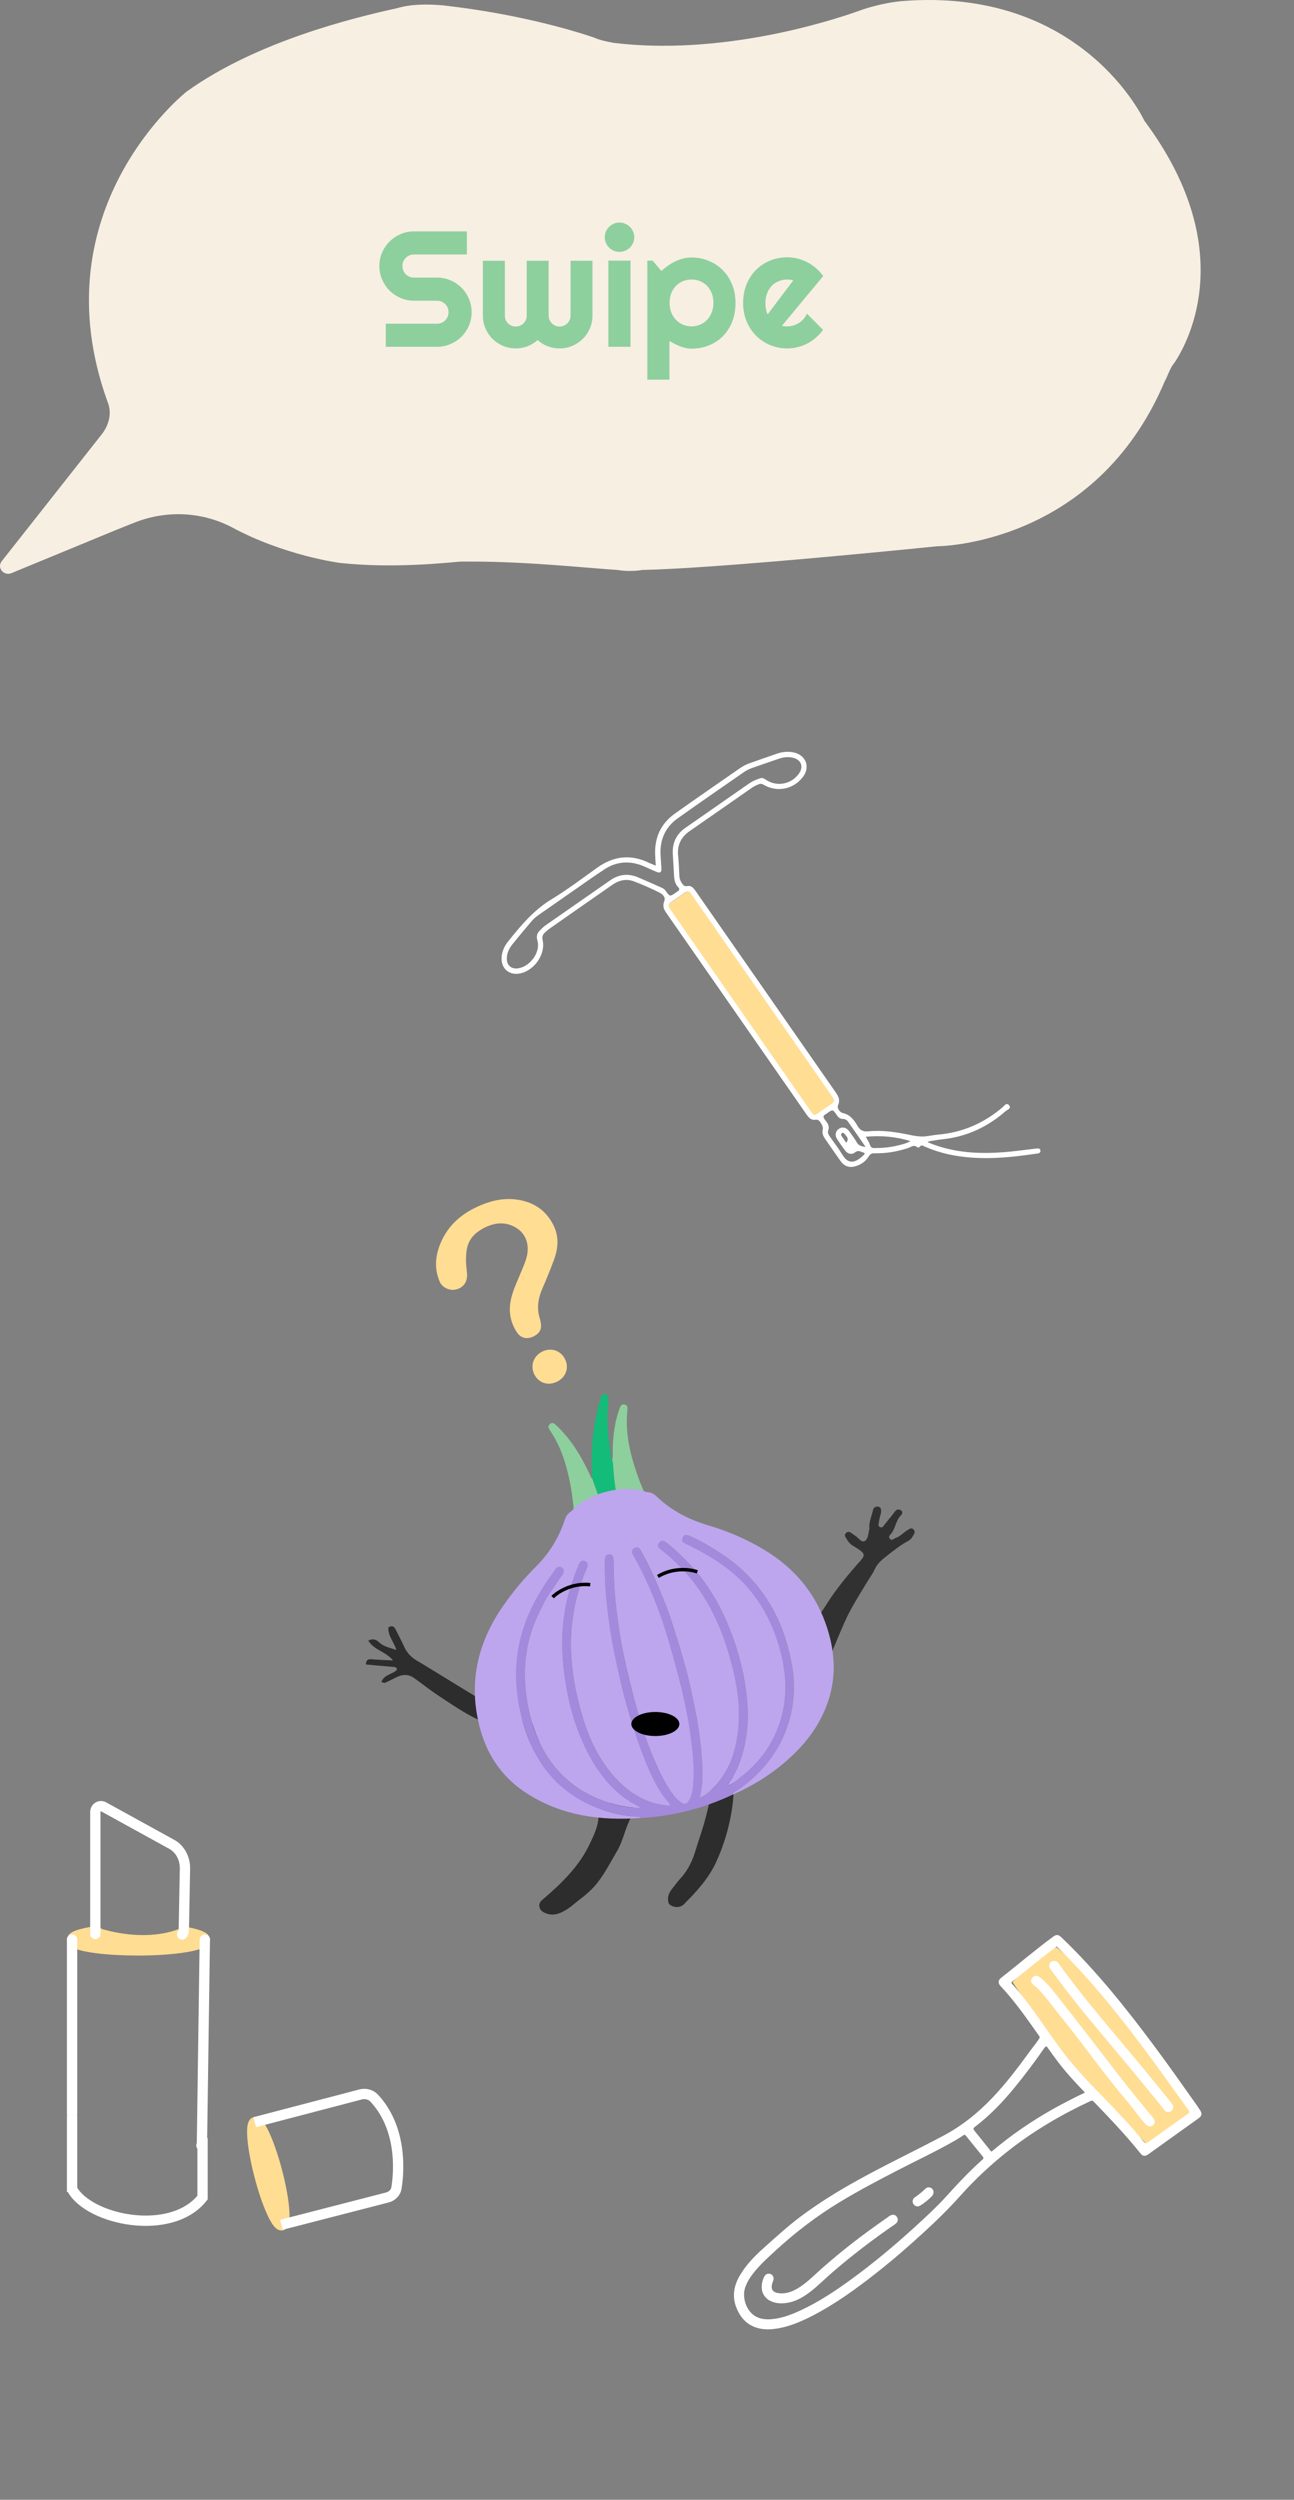 <svg width="377" height="728" viewBox="0 0 377 728" fill="none" xmlns="http://www.w3.org/2000/svg">
<rect x="0" y="0" width="377" height="728" fill="#808080" stroke="none"/>
<path d="M272.991 159.09C272.991 159.09 319.111 159.09 339.404 110.902C340.327 109.282 340.788 107.257 342.171 105.637C346.784 98.753 360.62 71.622 333.409 35.177C333.409 35.177 315.421 -4.102 262.383 0.352C258.693 0.757 255.003 1.567 251.314 2.782C240.245 6.831 209.344 16.145 178.904 12.5C176.598 12.095 174.754 11.691 172.909 10.881C166.913 8.856 150.771 3.997 129.094 1.567C124.482 1.162 119.87 1.162 115.719 2.377C102.805 5.211 74.672 12.095 54.379 26.673C54.379 26.673 11.025 60.689 31.319 116.976C32.702 120.215 31.78 123.86 29.474 126.694L0.418 163.544C-0.966 165.569 1.34 167.998 3.646 166.784L34.086 154.23L39.159 152.206C48.383 148.561 58.53 148.966 67.293 153.421C82.974 161.924 99.116 163.949 99.116 163.949C114.336 165.569 129.555 163.949 134.167 163.544C135.09 163.544 136.474 163.544 137.396 163.544C154.461 163.544 172.448 165.569 179.827 165.974C182.133 166.379 184.9 166.379 187.206 165.974C209.805 165.569 272.991 159.09 272.991 159.09Z" fill="#F7EFE2"/>
<path d="M110.523 77.469C110.523 76.078 110.789 74.773 111.32 73.555C111.852 72.336 112.57 71.273 113.477 70.367C114.398 69.445 115.469 68.719 116.688 68.188C117.906 67.656 119.211 67.391 120.602 67.391H136.023V74.117H120.602C120.133 74.117 119.695 74.203 119.289 74.375C118.883 74.547 118.523 74.789 118.211 75.102C117.914 75.398 117.68 75.75 117.508 76.156C117.336 76.562 117.25 77 117.25 77.469C117.25 77.938 117.336 78.383 117.508 78.805C117.68 79.211 117.914 79.57 118.211 79.883C118.523 80.18 118.883 80.414 119.289 80.586C119.695 80.758 120.133 80.844 120.602 80.844H127.328C128.719 80.844 130.023 81.109 131.242 81.641C132.477 82.156 133.547 82.875 134.453 83.797C135.375 84.703 136.094 85.773 136.609 87.008C137.141 88.227 137.406 89.531 137.406 90.922C137.406 92.312 137.141 93.617 136.609 94.836C136.094 96.055 135.375 97.125 134.453 98.047C133.547 98.953 132.477 99.672 131.242 100.203C130.023 100.734 128.719 101 127.328 101H112.398V94.273H127.328C127.797 94.273 128.234 94.188 128.641 94.016C129.047 93.844 129.398 93.609 129.695 93.312C130.008 93 130.25 92.641 130.422 92.234C130.594 91.828 130.68 91.391 130.68 90.922C130.68 90.453 130.594 90.016 130.422 89.609C130.25 89.203 130.008 88.852 129.695 88.555C129.398 88.242 129.047 88 128.641 87.828C128.234 87.656 127.797 87.57 127.328 87.57H120.602C119.211 87.57 117.906 87.305 116.688 86.773C115.469 86.242 114.398 85.523 113.477 84.617C112.57 83.695 111.852 82.625 111.32 81.406C110.789 80.172 110.523 78.859 110.523 77.469ZM172.609 91.93C172.609 93.242 172.359 94.484 171.859 95.656C171.359 96.812 170.672 97.82 169.797 98.68C168.938 99.539 167.922 100.219 166.75 100.719C165.594 101.219 164.352 101.469 163.023 101.469C161.836 101.469 160.695 101.266 159.602 100.859C158.508 100.438 157.516 99.828 156.625 99.031C155.75 99.828 154.766 100.438 153.672 100.859C152.594 101.266 151.453 101.469 150.25 101.469C148.922 101.469 147.68 101.219 146.523 100.719C145.367 100.219 144.352 99.539 143.477 98.68C142.617 97.82 141.938 96.812 141.438 95.656C140.938 94.484 140.688 93.242 140.688 91.93V75.945H147.086V91.93C147.086 92.367 147.164 92.781 147.32 93.172C147.492 93.547 147.719 93.883 148 94.18C148.297 94.461 148.633 94.688 149.008 94.859C149.398 95.016 149.812 95.094 150.25 95.094C150.688 95.094 151.102 95.016 151.492 94.859C151.883 94.688 152.227 94.461 152.523 94.18C152.82 93.883 153.047 93.547 153.203 93.172C153.375 92.781 153.461 92.367 153.461 91.93V75.945H159.836V91.93C159.836 92.367 159.922 92.781 160.094 93.172C160.266 93.547 160.492 93.883 160.773 94.18C161.07 94.461 161.406 94.688 161.781 94.859C162.172 95.016 162.586 95.094 163.023 95.094C163.461 95.094 163.875 95.016 164.266 94.859C164.656 94.688 164.992 94.461 165.273 94.18C165.57 93.883 165.805 93.547 165.977 93.172C166.148 92.781 166.234 92.367 166.234 91.93V75.945H172.609V91.93ZM184.797 69.078C184.797 69.672 184.68 70.227 184.445 70.742C184.227 71.258 183.922 71.711 183.531 72.102C183.141 72.477 182.68 72.781 182.148 73.016C181.633 73.234 181.078 73.344 180.484 73.344C179.891 73.344 179.328 73.234 178.797 73.016C178.281 72.781 177.828 72.477 177.438 72.102C177.062 71.711 176.758 71.258 176.523 70.742C176.305 70.227 176.195 69.672 176.195 69.078C176.195 68.5 176.305 67.953 176.523 67.438C176.758 66.906 177.062 66.453 177.438 66.078C177.828 65.688 178.281 65.383 178.797 65.164C179.328 64.93 179.891 64.812 180.484 64.812C181.078 64.812 181.633 64.93 182.148 65.164C182.68 65.383 183.141 65.688 183.531 66.078C183.922 66.453 184.227 66.906 184.445 67.438C184.68 67.953 184.797 68.5 184.797 69.078ZM183.695 101H177.25V75.898H183.695V101ZM195.039 110.562H188.594V75.898H190.141L192.695 78.922C193.273 78.375 193.906 77.859 194.594 77.375C195.281 76.891 195.992 76.477 196.727 76.133C197.477 75.773 198.25 75.492 199.047 75.289C199.844 75.086 200.648 74.984 201.461 74.984C203.227 74.984 204.883 75.305 206.43 75.945C207.992 76.57 209.352 77.461 210.508 78.617C211.68 79.773 212.602 81.172 213.273 82.812C213.945 84.438 214.281 86.242 214.281 88.227C214.281 90.289 213.945 92.148 213.273 93.805C212.602 95.445 211.68 96.844 210.508 98C209.352 99.141 207.992 100.016 206.43 100.625C204.883 101.234 203.227 101.539 201.461 101.539C200.898 101.539 200.336 101.477 199.773 101.352C199.227 101.227 198.68 101.062 198.133 100.859C197.602 100.641 197.07 100.398 196.539 100.133C196.023 99.867 195.523 99.594 195.039 99.312V110.562ZM207.859 88.227C207.859 87.164 207.688 86.211 207.344 85.367C207.016 84.523 206.562 83.812 205.984 83.234C205.406 82.641 204.727 82.188 203.945 81.875C203.164 81.562 202.336 81.406 201.461 81.406C200.586 81.406 199.758 81.562 198.977 81.875C198.211 82.188 197.539 82.641 196.961 83.234C196.383 83.812 195.922 84.523 195.578 85.367C195.25 86.211 195.086 87.164 195.086 88.227C195.086 89.242 195.25 90.172 195.578 91.016C195.922 91.859 196.383 92.578 196.961 93.172C197.539 93.766 198.211 94.227 198.977 94.555C199.758 94.883 200.586 95.047 201.461 95.047C202.336 95.047 203.164 94.883 203.945 94.555C204.727 94.227 205.406 93.766 205.984 93.172C206.562 92.578 207.016 91.859 207.344 91.016C207.688 90.172 207.859 89.242 207.859 88.227ZM227.828 94.859C228.078 94.938 228.328 94.992 228.578 95.023C228.828 95.039 229.078 95.047 229.328 95.047C229.953 95.047 230.555 94.961 231.133 94.789C231.711 94.617 232.25 94.375 232.75 94.062C233.266 93.734 233.719 93.344 234.109 92.891C234.516 92.422 234.844 91.906 235.094 91.344L239.781 96.055C239.188 96.898 238.5 97.656 237.719 98.328C236.953 99 236.117 99.57 235.211 100.039C234.32 100.508 233.375 100.859 232.375 101.094C231.391 101.344 230.375 101.469 229.328 101.469C227.562 101.469 225.898 101.141 224.336 100.484C222.789 99.828 221.43 98.914 220.258 97.742C219.102 96.57 218.188 95.18 217.516 93.57C216.844 91.945 216.508 90.164 216.508 88.227C216.508 86.242 216.844 84.43 217.516 82.789C218.188 81.148 219.102 79.75 220.258 78.594C221.43 77.438 222.789 76.539 224.336 75.898C225.898 75.258 227.562 74.938 229.328 74.938C230.375 74.938 231.398 75.062 232.398 75.312C233.398 75.562 234.344 75.922 235.234 76.391C236.141 76.859 236.984 77.438 237.766 78.125C238.547 78.797 239.234 79.555 239.828 80.398L227.828 94.859ZM231.109 81.664C230.812 81.555 230.516 81.484 230.219 81.453C229.938 81.422 229.641 81.406 229.328 81.406C228.453 81.406 227.625 81.57 226.844 81.898C226.078 82.211 225.406 82.664 224.828 83.258C224.266 83.852 223.82 84.57 223.492 85.414C223.164 86.242 223 87.18 223 88.227C223 88.461 223.008 88.727 223.023 89.023C223.055 89.32 223.094 89.625 223.141 89.938C223.203 90.234 223.273 90.523 223.352 90.805C223.43 91.086 223.531 91.336 223.656 91.555L231.109 81.664Z" fill="#8ECF9E"/>
<path d="M308.008 567.21C304.476 566.143 295.027 577.252 295.027 577.252L309.507 599.111L333.54 623.868L333.657 626.715L348.282 615.613L320.871 578.469L308.008 567.21Z" fill="#FFDD93"/>
<path d="M216.436 661.285C218.172 658.755 220.317 656.604 222.597 654.58C226.106 651.45 229.557 648.281 233.337 645.455C238.573 641.542 244.137 638.124 249.839 634.954C258.075 630.39 266.597 626.361 274.91 621.936C280.305 619.067 284.996 615.277 289.2 610.85C293.124 606.708 296.566 602.172 299.915 597.571C300.844 596.28 301.878 595.059 302.749 593.728C302.935 593.429 302.98 593.238 302.759 592.935C299.199 587.91 295.712 582.851 291.471 578.351C290.746 577.586 290.784 576.676 291.615 576.032C296.734 572.039 301.663 567.798 306.902 563.955C307.756 563.327 308.4 563.408 309.196 564.17C319.257 573.784 327.905 584.598 336.187 595.726C340.462 601.457 344.575 607.3 348.696 613.131C349.033 613.615 349.349 614.103 349.666 614.59C350.284 615.538 350.15 616.213 349.241 616.872C345.949 619.23 342.666 621.576 339.374 623.935C337.758 625.083 336.145 626.25 334.529 627.399C333.609 628.05 332.921 627.957 332.225 627.075C328.002 621.77 323.306 616.91 318.625 612.026C318.334 611.726 318.077 611.704 317.704 611.876C309.293 615.793 301.33 620.457 294.015 626.174C288.872 630.201 284.09 634.627 279.742 639.518C275.173 644.634 270.139 649.28 265.015 653.831C261.833 656.655 258.574 659.393 255.221 662.016C249.409 666.576 243.435 670.923 236.835 674.335C233.282 676.175 229.625 677.74 225.601 678.239C223.382 678.518 221.213 678.371 219.145 677.374C217.256 676.464 215.989 674.99 215.054 673.18C212.94 669.088 213.713 665.29 216.194 661.666C216.277 661.518 216.356 661.402 216.436 661.285ZM218.8 662.926C218.171 663.776 217.683 664.72 217.28 665.689C216.08 668.533 217.121 672.372 219.538 674.186C221.194 675.413 223.081 675.573 225.034 675.385C228.039 675.079 230.812 673.986 233.521 672.712C238.713 670.267 243.466 667.114 248.075 663.746C254.467 659.086 260.517 654.024 266.366 648.707C269.596 645.762 272.834 642.805 275.753 639.564C279.087 635.89 282.471 632.267 286.184 628.987C286.602 628.624 286.604 628.37 286.275 627.976C284.644 625.983 283.014 623.99 281.412 621.981C281.145 621.646 280.933 621.656 280.603 621.891C279.785 622.441 278.964 622.972 278.104 623.46C272.789 626.486 267.263 629.095 261.833 631.889C256.061 634.859 250.328 637.873 244.772 641.228C237.979 645.325 231.724 650.111 225.894 655.476C223.369 657.811 220.793 660.094 218.8 662.926ZM307.938 566.923C307.731 566.851 307.561 567.076 307.376 567.222C303.113 570.384 299.073 573.817 294.902 577.092C294.54 577.374 294.664 577.543 294.893 577.783C297.268 580.436 299.424 583.263 301.5 586.155C303.998 589.658 306.433 593.202 308.977 596.685C312.594 601.628 316.836 606.027 321.106 610.41C325.302 614.726 329.462 619.069 333.241 623.748C333.678 624.284 333.987 624.357 334.495 623.886C334.865 623.542 335.321 623.273 335.742 622.98C339.151 620.549 342.537 618.102 345.962 615.698C346.462 615.34 346.717 615.139 346.28 614.553C343.121 610.192 340.005 605.793 336.845 601.433C328.631 590.181 320.085 579.215 310.316 569.272C309.56 568.502 308.768 567.76 307.938 566.923ZM316.077 609.426C315.907 609.225 315.775 609.068 315.636 608.922C313.046 606.208 310.503 603.475 308.243 600.475C307.21 599.109 306.216 597.736 305.227 596.331C304.89 595.847 304.644 595.884 304.343 596.326C304.28 596.419 304.197 596.516 304.133 596.609C301.44 600.497 298.594 604.282 295.593 607.944C292.141 612.168 288.38 616.096 284.013 619.409C283.454 619.829 283.542 620.076 283.918 620.553C285.49 622.455 287.038 624.393 288.571 626.354C288.815 626.673 288.949 626.577 289.165 626.383C289.748 625.877 290.346 625.399 290.952 624.909C296.678 620.274 302.822 616.28 309.321 612.816C311.54 611.635 313.77 610.513 316.077 609.426Z" fill="white"/>
<path d="M223.878 669.783C222.732 668.935 222.013 667.834 221.935 666.368C221.867 665.164 222.126 664.03 222.686 662.981C223.103 662.192 223.898 661.95 224.65 662.324C225.277 662.632 225.548 663.463 225.264 664.206C225.208 664.338 225.172 664.467 225.116 664.599C224.372 666.697 225.068 667.732 227.295 667.867C229.464 668.014 231.321 667.165 233.078 666.011C235.42 664.471 237.349 662.463 239.432 660.628C244.559 656.096 249.938 651.872 255.53 647.911C256.737 647.064 257.933 646.208 259.14 645.361C259.954 644.791 260.829 644.909 261.3 645.621C261.787 646.36 261.608 647.175 260.782 647.737C254.48 652.066 248.394 656.678 242.606 661.679C240.378 663.603 238.316 665.708 235.971 667.501C233.768 669.186 231.392 670.499 228.547 670.744C226.896 670.915 225.334 670.653 223.878 669.783Z" fill="white"/>
<path d="M271.606 639.468C270.592 640.533 269.372 641.575 267.965 642.39C267.317 642.766 266.514 642.492 266.12 641.867C265.715 641.234 265.866 640.384 266.511 639.937C267.612 639.171 268.655 638.365 269.608 637.413C270.145 636.875 270.989 636.888 271.529 637.373C272.079 637.918 272.167 638.693 271.606 639.468Z" fill="white"/>
<path d="M308.039 571.367C308.358 571.6 308.624 572.088 308.929 572.516C313.635 579.018 318.731 585.222 323.898 591.372C329.614 598.169 335.307 605 340.866 611.928C341.068 612.184 341.269 612.44 341.462 612.708C342.004 613.467 341.903 614.318 341.207 614.815C340.558 615.293 339.683 615.175 339.157 614.443C337.378 611.991 335.347 609.759 333.466 607.408C329.668 602.682 325.748 598.06 321.856 593.423C316.488 587.016 311.183 580.568 306.291 573.787C305.974 573.35 305.61 572.933 305.669 572.343C305.772 571.239 306.989 570.653 308.039 571.367Z" fill="white"/>
<path d="M302.909 575.777C304.887 577.309 306.362 579.179 307.848 581.058C314.045 588.879 320.089 596.8 326.188 604.69C329.361 608.804 332.7 612.776 335.971 616.821C336.571 617.569 336.553 618.374 335.907 618.922C335.262 619.471 334.477 619.346 333.794 618.643C331.898 616.691 330.466 614.356 328.692 612.298C321.703 604.161 315.604 595.317 308.836 587.006C306.777 584.465 304.89 581.77 302.638 579.388C302.219 578.95 301.773 578.528 301.271 578.187C300.376 577.596 300.183 576.801 300.706 576.032C301.22 575.276 302.077 575.194 302.909 575.777Z" fill="white"/>
<path d="M201.67 258.541L193.31 264.36L236.126 325.873L244.485 320.055L201.67 258.541Z" fill="#FFDD93"/>
<path d="M191.05 252.102C190.985 250.804 190.895 249.759 190.866 248.705C190.735 243.794 192.593 239.815 196.583 236.971C202.817 232.531 209.152 228.189 215.433 223.817C216.337 223.188 217.303 222.649 218.358 222.285C221.042 221.323 223.719 220.399 226.397 219.476C228.02 218.917 229.728 218.769 231.417 219.171C234.848 220.005 236.079 223.412 233.953 226.235C231.224 229.88 226.34 230.862 222.427 228.517C221.979 228.258 221.634 228.196 221.148 228.366C220.367 228.641 219.626 229.023 218.949 229.494C212.961 233.662 206.99 237.852 200.987 241.996C198.396 243.766 197.238 246.15 197.569 249.277C197.761 251.191 197.831 253.123 197.924 255.039C197.956 255.856 198.191 256.531 198.664 257.21C199.073 257.798 199.449 258.241 200.315 258.041C201.076 257.881 201.734 258.296 202.22 258.897C202.478 259.221 202.714 259.56 202.951 259.899C216.456 279.303 229.962 298.707 243.468 318.111C244.286 319.287 244.827 320.354 244.156 321.895C243.755 322.812 244.795 323.969 245.516 324.138C247.726 324.614 248.828 326.197 249.848 327.904C250.608 329.188 251.457 329.638 253.05 329.469C257.197 329.067 261.236 329.713 265.317 330.566C266.575 330.831 268.039 331.055 269.442 330.951C270.708 330.842 271.97 330.534 273.274 330.432C280.426 329.818 286.649 327.098 292.085 322.476C292.596 322.053 293.268 320.947 293.99 321.888C294.735 322.814 293.504 323.166 292.971 323.605C287.718 328.201 281.673 331.032 274.676 331.773C273.365 331.913 272.056 332.153 270.732 332.37C270.648 332.394 270.58 332.441 270.217 332.594C270.934 332.901 271.481 333.157 272.042 333.337C278.653 335.752 285.481 336.069 292.399 335.551C295.427 335.324 298.412 334.891 301.422 334.542C301.788 334.489 302.153 334.436 302.505 334.459C302.857 334.483 303.091 334.723 303.129 335.066C303.182 335.432 302.996 335.695 302.694 335.839C302.542 335.91 302.344 335.914 302.161 335.941C293.564 337.225 284.949 338.051 276.325 336.165C273.946 335.638 271.631 334.866 269.388 333.909C268.91 333.704 268.413 333.279 267.947 334.006C267.843 334.146 267.409 334.246 267.339 334.194C266.317 333.159 265.382 334.079 264.479 334.372C261.307 335.405 258.087 335.934 254.755 335.869C254.006 335.854 253.604 335.999 253.138 336.726C252.185 338.296 250.655 339.327 248.861 339.737C247.249 340.12 245.854 339.513 244.894 338.134C243.345 335.956 241.856 333.769 240.329 331.575C239.81 330.829 239.487 329.979 239.683 329.104C239.87 328.169 239.49 327.526 239.002 326.825C238.64 326.305 238.32 325.991 237.567 326.112C236.287 326.298 235.59 325.44 234.929 324.491C228.679 315.512 222.446 306.557 216.197 297.579C208.83 286.995 201.463 276.411 194.097 265.827C193.341 264.741 193 263.77 193.545 262.384C194.003 261.259 192.976 260.362 192.104 259.929C189.689 258.723 187.214 257.625 184.674 256.674C182.526 255.853 180.427 256.306 178.514 257.605C172.368 261.882 166.245 266.144 160.116 270.444C159.619 270.79 159.192 271.188 158.742 271.602C158.082 272.195 157.889 272.833 158.092 273.8C159.066 278.09 155.342 283.1 150.944 283.576C148.162 283.867 146.138 282.019 146.126 279.208C146.124 277.229 146.921 275.532 148.136 274.048C151.778 269.499 155.476 265.079 160.584 261.96C165.201 259.15 169.541 255.893 173.945 252.728C178.755 249.279 183.747 248.692 189.101 251.277C189.648 251.533 190.241 251.758 191.05 252.102ZM215.778 294.278C216.596 295.454 217.399 296.607 218.218 297.783C224.168 306.332 230.118 314.881 236.068 323.429C237.138 324.967 237.177 324.974 238.774 323.896C239.723 323.235 240.649 322.59 241.598 321.93C243.36 320.703 243.383 320.688 242.171 318.946C228.744 299.655 215.317 280.365 201.89 261.074C201.685 260.78 201.442 260.479 201.26 260.169C200.826 259.498 200.29 259.401 199.628 259.896C198.446 260.752 197.21 261.578 196.013 262.412C194.409 263.528 194.424 263.551 195.551 265.218C202.288 274.897 209.025 284.576 215.778 294.278ZM166.377 259.875C163.327 261.998 160.276 264.121 157.226 266.244C156.39 266.826 155.593 267.415 154.937 268.207C153.05 270.46 151.148 272.69 149.316 274.973C148.325 276.2 147.636 277.619 147.662 279.246C147.66 281.027 148.829 282.127 150.546 282.04C154.162 281.839 157.556 277.463 156.591 274.005C156.213 272.69 156.424 271.838 157.315 270.95C157.824 270.428 158.333 269.906 158.943 269.481C165.224 265.109 171.527 260.722 177.808 256.35C180.338 254.589 183.06 254.306 185.911 255.511C188.191 256.475 190.443 257.493 192.717 258.495C193.233 258.707 193.652 259.02 193.982 259.495C195.17 261.152 195.192 261.137 196.819 260.004C197 259.879 197.187 259.714 197.384 259.611C197.935 259.295 198.087 258.887 197.619 258.407C196.511 257.298 196.422 255.916 196.346 254.458C196.276 252.527 196.107 250.597 196.014 248.68C195.849 245.505 197.019 242.945 199.662 241.105C205.876 236.781 212.089 232.456 218.302 228.132C219.251 227.471 220.296 227.046 221.411 226.672C221.98 226.478 222.433 226.599 222.945 226.948C226.132 229.262 230.523 228.488 232.779 225.273C234.16 223.305 233.447 221.317 231.143 220.705C229.576 220.285 228.046 220.544 226.545 221.085C224.079 221.928 221.591 222.787 219.142 223.653C218.277 223.952 217.453 224.358 216.685 224.893C210.291 229.343 203.843 233.764 197.496 238.282C193.897 240.821 192.245 244.422 192.442 248.85C192.5 250.186 192.619 251.513 192.7 252.834C192.756 254.07 192.349 254.353 191.224 253.894C189.915 253.362 188.626 252.715 187.317 252.183C183.334 250.557 179.498 250.876 175.92 253.3C172.671 255.427 169.54 257.674 166.377 259.875ZM252.181 334.002C250.355 331.379 248.709 328.966 247.017 326.584C246.703 326.132 246.139 325.853 245.582 325.871C244.734 325.857 244.275 325.438 243.818 324.782C242.629 323.025 242.606 323.041 240.927 324.243C240.814 324.322 240.717 324.423 240.588 324.479C239.719 324.916 239.806 325.427 240.339 326.096C241.084 327.021 241.79 327.94 241.268 329.31C241.037 329.941 241.509 330.62 241.918 331.208C243.13 332.949 244.417 334.605 245.516 336.425C247.444 339.581 249.73 338.192 251.589 336.428C251.799 336.248 252.172 335.821 251.68 335.693C250.882 335.51 250.119 334.799 249.127 335.59C248.158 336.366 246.999 336.098 246.229 335.089C245.397 333.99 244.61 332.859 243.868 331.697C243.189 330.625 243.402 329.436 244.351 328.776C245.329 328.061 246.533 328.298 247.35 329.374C248.128 330.444 248.944 331.521 249.61 332.669C250.108 333.531 250.834 333.898 252.181 334.002ZM252.234 331.044C252.711 331.921 253.214 332.644 253.468 333.442C253.696 334.156 254.059 334.34 254.731 334.342C257.023 334.358 259.295 334.153 261.53 333.605C262.73 333.306 263.94 333.068 265.261 332.316C260.872 330.974 256.657 330.651 252.234 331.044ZM246.541 332.791C247.548 331.586 246.579 330.918 246.037 330.187C245.88 329.961 245.609 329.813 245.323 329.98C244.968 330.193 244.99 330.513 245.156 330.8C245.574 331.449 246.022 332.044 246.541 332.791Z" fill="white"/>
<path d="M259.151 442.168C258.54 442.953 257.937 443.756 257.306 444.525C257.043 444.849 256.668 444.902 256.287 444.671C255.998 444.488 255.896 444.204 255.948 443.889C256.084 443.132 256.194 442.367 256.4 441.632C256.541 441.118 256.705 440.631 256.72 440.071C256.737 439.33 256.43 438.811 255.743 438.751C255.144 438.704 254.484 439.053 254.357 439.687C254.022 441.323 253.276 442.876 253.258 444.576C253.255 444.8 253.341 445.05 253.283 445.263C252.959 446.51 252.98 448.186 251.951 448.775C250.911 449.377 250.099 447.775 249.139 447.222C248.676 446.959 248.266 446.586 247.818 446.302C247.384 446.029 246.945 446.054 246.546 446.4C246.153 446.752 246.029 447.162 246.311 447.63C246.893 448.599 247.414 449.522 248.513 450.173C252.968 452.799 252.055 452.919 249.469 455.896C246.4 459.424 243.436 463.066 240.919 467.034C239.232 469.687 237.413 472.259 235.956 475.059C234.7 477.476 234.061 480.083 233.524 482.726C233.274 483.975 233.511 485 234.632 485.733C234.89 485.901 235.116 486.109 235.342 486.317C237.345 488.146 238.616 488.036 240.235 485.901C240.663 485.351 240.904 484.708 241.169 484.063C242.786 480.159 244.376 476.245 246.082 472.378C247.95 468.164 250.468 464.292 252.862 460.358C253.542 459.249 254.323 458.176 254.861 456.999C255.631 455.303 256.989 454.183 258.37 453.114C260.36 451.569 262.323 449.96 264.574 448.771C265.273 448.399 265.754 447.781 266.123 447.099C266.408 446.566 266.725 445.993 266.15 445.417C265.54 444.802 265.042 445.234 264.516 445.535C263.255 446.256 262.306 447.447 260.881 447.922C260.665 447.991 260.487 448.165 260.287 448.269C259.913 448.473 259.547 448.458 259.259 448.136C258.964 447.81 258.963 447.367 259.238 447.097C260.9 445.501 260.842 442.945 262.475 441.317C263.019 440.771 263.11 440.044 262.156 439.678C261.576 439.454 261.116 439.699 260.752 440.181C260.235 440.845 259.712 441.516 259.195 442.181L259.148 442.144L259.151 442.168Z" fill="#323131"/>
<path d="M168.369 553.592C167.274 554.442 166.251 555.399 165.075 556.118C163.211 557.253 161.244 558.103 158.978 557.182C157.991 556.785 157.225 556.228 157.122 555.07C157.032 553.998 157.745 553.487 158.484 552.859C163.881 548.258 168.899 543.294 171.948 536.737C173.07 534.314 174.268 531.877 174.379 529.109C174.425 527.92 174.947 526.998 176.122 526.667C177.172 526.368 177.572 525.649 177.801 524.696C178.022 523.802 178.25 522.904 178.761 522.119C179.903 520.36 182.082 520.239 183.389 521.852C184.191 522.844 184.651 523.963 184.525 525.256C184.353 527.004 184.079 528.703 183.308 530.358C181.981 533.198 181.398 536.343 179.775 539.078C177.943 542.182 176.32 545.402 174.087 548.267C172.453 550.365 170.458 552.012 168.376 553.587L168.369 553.592Z" fill="#2D2D2D"/>
<path d="M212.704 514.923C213.326 515.668 213.479 516.572 213.575 517.499C213.979 521.278 213.629 525.028 212.933 528.735C212.045 533.484 210.598 538.097 208.558 542.471C206.725 546.393 203.956 549.718 200.965 552.827C200.49 553.325 199.968 553.763 199.525 554.301C198.458 555.603 196.517 555.711 195.211 554.722C194.691 554.33 194.668 553.787 194.634 553.286C194.554 552.088 195.03 551.051 195.777 550.126C196.595 549.114 197.338 548.019 198.227 547.07C200.495 544.652 201.823 541.704 202.732 538.618C203.437 536.197 204.327 533.836 205.02 531.414C206.363 526.752 207.355 522.04 208.101 517.26C208.221 516.499 208.304 515.746 208.786 515.092C209.803 513.698 211.627 513.606 212.71 514.93L212.704 514.923Z" fill="#2D2D2D"/>
<path d="M111.089 489.876C111.986 487.502 114.443 487.692 115.678 486.215C115.544 485.424 114.949 485.468 114.312 485.417C111.748 485.222 109.196 484.974 106.571 484.732C106.693 483.41 107.223 483.116 108.279 483.215C110.241 483.4 112.218 483.445 114.484 483.557C112.489 480.987 108.965 480.583 107.289 477.769C108.65 477.127 109.573 477.444 110.394 478.237C111.776 479.563 113.59 479.857 115.499 480.519C114.759 478.13 112.96 476.378 113.156 473.944C114.112 473.343 114.764 473.534 115.245 474.507C116.056 476.161 116.948 477.766 117.696 479.441C118.466 481.18 119.589 482.488 121.251 483.487C127.116 487.003 132.91 490.635 138.762 494.173C139.999 494.921 141.387 495.423 142.717 496.02C143.21 496.242 143.762 496.35 144.207 496.633C148.258 499.187 152.661 501.019 157.071 502.825C157.358 502.941 157.642 503.065 157.898 503.232C158.883 503.856 159.066 504.826 158.893 505.857C158.718 506.907 157.788 507.235 156.974 507.165C155.474 507.023 153.909 506.842 152.521 506.29C147.748 504.411 142.93 502.604 138.34 500.329C134.646 498.493 131.208 496.096 127.744 493.822C125.313 492.222 123.036 490.387 120.663 488.693C119.006 487.507 117.259 487.573 115.483 488.469C114.397 489.021 113.306 489.579 112.191 490.063C111.973 490.158 111.638 489.973 111.086 489.864L111.089 489.876Z" fill="#2D2D2D"/>
<path d="M172.528 430.535C172.054 422.59 172.663 414.75 175.02 407.094C175.106 406.79 175.234 406.497 175.338 406.201L176.502 405.911C177.211 406.436 177.315 407.152 177.24 407.998C176.693 413.117 177.065 418.213 177.945 423.269C178.05 423.877 177.589 424.655 178.373 425.123C178.66 425.923 178.639 426.769 178.704 427.601C178.805 429.063 178.925 430.52 179.13 431.976C179.46 434.412 179.858 436.838 180.224 439.278C178.959 440.325 177.55 440.688 176.015 440.362L172.532 430.553L172.522 430.54L172.528 430.535Z" fill="#13BC79"/>
<path d="M176.012 440.343C177.54 440.675 178.942 440.317 180.221 439.26C181.742 438.681 183.18 438.716 184.478 440.013C184.724 439.068 184.942 438.35 185.091 437.599C185.385 436.078 186.254 435.09 187.73 434.633C189.066 434.371 190.216 434.77 191.162 435.683C195.449 439.816 200.516 442.471 206.224 444.176C212.008 445.897 217.566 448.256 222.748 451.392C231.073 456.439 237.123 463.327 240.458 472.571C243.405 480.718 243.911 488.843 240.698 497.046C238.575 502.464 235.243 507.034 231.066 511.042C225.851 516.03 219.887 519.887 213.258 522.721C213.199 522.368 213.468 522.256 213.706 522.092C214.805 521.358 215.941 520.658 216.971 519.848C222.955 515.102 227.392 509.266 229.683 501.886C231.482 496.106 231.762 490.213 230.623 484.324C229.675 479.332 228.181 474.483 225.837 469.885C222.234 462.82 217.121 457.152 210.586 452.773C207.499 450.713 204.282 448.775 200.834 447.275C199.898 446.86 199.275 446.946 198.875 447.859C198.48 448.737 199.036 449.188 199.739 449.525C203.76 451.431 207.614 453.606 211.228 456.248C218.79 461.769 223.68 469.159 226.533 477.949C227.59 481.209 228.373 484.575 228.684 488.038C229.326 495.132 227.932 501.739 224.414 507.885C222.074 511.985 218.794 515.277 215.087 518.144C214.214 518.823 213.334 519.603 212.26 519.953C212.075 519.687 212.154 519.54 212.237 519.411C214.325 516.594 215.603 513.415 216.508 510.074C218.54 502.583 218.037 495.059 216.562 487.6C215.541 482.459 213.9 477.477 211.857 472.613C208.951 465.739 205.009 459.582 199.739 454.295C197.903 452.458 196.015 450.651 193.919 449.103C193.247 448.612 192.599 448.555 192.037 449.315C191.467 450.092 191.781 450.677 192.429 451.164C194.23 452.512 195.885 454.005 197.481 455.575C200.49 458.548 203.124 461.8 205.323 465.422C207.87 469.615 209.887 474.015 211.416 478.674C212.905 483.225 214.145 487.83 214.825 492.546C215.485 497.138 215.507 501.784 214.702 506.404C213.788 511.605 211.983 516.366 208.283 520.253C207.052 521.553 205.709 522.791 203.858 523.582C204.272 521.592 204.59 519.783 204.635 517.928C204.729 513.806 204.332 509.732 203.815 505.642C203.261 501.227 202.339 496.892 201.41 492.563C200.072 486.279 198.225 480.144 196.265 474.03C195.596 471.976 194.957 469.92 194.173 467.912C193 464.904 191.757 461.917 190.453 458.977C189.333 456.412 188.031 453.945 186.678 451.496C186.248 450.721 185.675 450.455 184.889 450.829C183.773 451.362 184.163 452.265 184.563 452.988C189.342 461.456 192.764 470.493 195.395 479.8C197.761 488.171 200.033 496.572 201.188 505.227C201.789 509.703 202.304 514.192 202.028 518.704C201.908 520.725 201.803 522.766 200.597 524.597C200.033 525.465 199.488 525.512 198.713 525.069C197.423 524.337 196.503 523.222 195.676 522.033C193.705 519.246 192.253 516.184 190.874 513.077C188.836 508.457 187.19 503.705 185.879 498.854C183.495 489.991 181.186 481.112 180.008 471.969C179.499 468.014 179.008 464.055 178.886 460.057C178.83 458.141 178.847 456.222 178.76 454.308C178.72 453.563 178.615 452.665 177.552 452.683C176.579 452.706 176.265 453.231 176.244 454.27C176.098 461.168 176.763 467.985 177.83 474.781C178.561 479.479 179.55 484.149 180.605 488.779C182.052 495.107 183.869 501.342 186.009 507.465C187.012 510.337 188.094 513.158 189.34 515.927C190.823 519.223 192.521 522.394 194.962 525.107C195.106 525.265 195.364 525.43 195.189 525.717C195.061 525.914 194.839 525.849 194.641 525.83C193.801 525.719 192.964 525.668 192.138 525.492C186.692 524.359 182.386 521.339 178.799 517.233C174.63 512.448 171.866 506.852 170.001 500.86C168.204 495.094 166.925 489.163 166.494 483.09C165.844 473.935 167.291 465.122 170.962 456.704C171.335 455.854 171.323 455.034 170.418 454.66C169.594 454.32 168.964 454.853 168.639 455.654C167.361 458.779 166.23 461.94 165.403 465.2C162.927 475.059 163.583 484.888 165.674 494.679C166.712 499.537 168.297 504.24 170.435 508.739C173.823 515.832 178.324 521.931 185.461 525.713C185.813 525.903 186.238 526.047 186.524 526.611C183.524 526.367 180.718 525.984 177.985 525.156C172.18 523.408 167.102 520.503 162.954 516.036C159.574 512.405 157.237 508.19 155.626 503.496C154.159 499.251 153.309 494.925 153.018 490.488C152.567 483.613 153.678 476.988 156.571 470.703C157.745 468.165 158.917 465.64 160.575 463.339C161.686 461.787 162.694 460.132 163.845 458.592C164.399 457.849 164.438 457.011 163.611 456.501C162.846 456.029 162.151 456.397 161.719 457.185C161.589 457.393 161.479 457.597 161.326 457.802C158.428 461.614 155.98 465.713 154.07 470.104C150.366 478.603 149.545 487.5 151.236 496.568C152.018 500.764 153.107 504.925 155.024 508.821C157.702 514.279 161.346 518.943 166.357 522.428C172.077 526.395 178.487 528.546 185.446 529.063C185.855 529.09 186.369 528.906 186.616 529.447C175.003 530.272 163.839 528.821 153.783 522.46C146.754 518.055 142.221 511.776 139.98 503.803C136.271 490.584 138.957 478.569 146.721 467.477C149.553 463.414 152.732 459.632 156.238 456.133C160.117 452.28 162.818 447.759 164.545 442.605C165 441.25 165.792 440.301 167.143 439.823C169.815 439.255 170.944 441.458 172.528 442.984C173.141 441.195 174.413 440.573 175.971 440.332L175.981 440.345L176.012 440.343Z" fill="#BDA6ED"/>
<path d="M186.596 529.462C186.337 528.921 185.828 529.111 185.426 529.079C178.472 528.569 172.057 526.411 166.331 522.449C161.323 518.983 157.685 514.313 154.997 508.842C153.08 504.946 151.991 500.784 151.209 496.589C149.518 487.521 150.343 478.642 154.044 470.125C155.953 465.734 158.402 461.635 161.299 457.823C161.444 457.635 161.563 457.414 161.692 457.206C162.124 456.418 162.817 456.062 163.584 456.522C164.423 457.034 164.384 457.871 163.818 458.612C162.679 460.154 161.66 461.796 160.549 463.36C158.895 465.667 157.711 468.191 156.544 470.724C153.651 477.009 152.54 483.634 152.991 490.509C153.282 494.946 154.133 499.272 155.599 503.517C157.228 508.207 159.559 512.427 162.927 516.057C167.065 520.51 172.153 523.429 177.959 525.177C180.691 526.005 183.494 526.369 186.498 526.631C186.206 526.061 185.788 525.912 185.435 525.734C178.297 521.952 173.791 515.846 170.409 508.76C168.252 504.264 166.667 499.562 165.648 494.7C163.57 484.899 162.914 475.07 165.376 465.221C166.2 461.942 167.331 458.781 168.612 455.675C168.937 454.873 169.578 454.354 170.392 454.68C171.296 455.055 171.31 455.863 170.935 456.725C167.275 465.156 165.828 473.969 166.467 483.111C166.895 489.165 168.174 495.096 169.974 500.88C171.846 506.868 174.598 512.462 178.772 517.254C182.36 521.36 186.671 524.386 192.111 525.513C192.938 525.689 193.774 525.74 194.614 525.851C194.812 525.87 195.034 525.934 195.162 525.738C195.356 525.447 195.08 525.285 194.936 525.128C192.495 522.415 190.796 519.244 189.313 515.948C188.067 513.179 186.985 510.358 185.982 507.486C183.839 501.344 182.019 495.133 180.578 488.8C179.525 484.158 178.534 479.5 177.803 474.801C176.74 468.025 176.071 461.189 176.217 454.291C176.242 453.27 176.558 452.734 177.525 452.704C178.582 452.691 178.702 453.567 178.734 454.329C178.815 456.236 178.803 458.162 178.86 460.078C178.988 464.071 179.48 468.018 179.981 471.99C181.16 481.133 183.462 490.017 185.852 498.875C187.152 503.724 188.809 508.478 190.847 513.098C192.225 516.217 193.678 519.266 195.649 522.054C196.494 523.239 197.396 524.358 198.686 525.09C199.461 525.533 200.003 525.468 200.57 524.618C201.762 522.798 201.874 520.751 202.002 518.724C202.272 514.206 201.768 509.731 201.161 505.248C200.006 496.593 197.731 488.173 195.368 479.821C192.737 470.514 189.315 461.477 184.536 453.009C184.136 452.286 183.753 451.377 184.862 450.85C185.637 450.474 186.225 450.761 186.651 451.517C188.011 453.961 189.298 456.45 190.427 458.998C191.734 461.957 192.978 464.932 194.147 467.933C194.936 469.948 195.569 471.997 196.239 474.051C198.198 480.164 200.044 486.312 201.383 492.584C202.317 496.92 203.233 501.259 203.788 505.663C204.305 509.752 204.697 513.82 204.608 517.949C204.563 519.804 204.252 521.607 203.831 523.603C205.682 522.811 207.014 521.573 208.256 520.274C211.95 516.392 213.761 511.626 214.675 506.425C215.485 501.811 215.446 497.157 214.799 492.567C214.12 487.838 212.88 483.234 211.395 478.701C209.865 474.042 207.848 469.643 205.302 465.45C203.108 461.834 200.468 458.575 197.46 455.603C195.87 454.027 194.203 452.533 192.408 451.192C191.772 450.706 191.44 450.113 192.016 449.343C192.578 448.583 193.225 448.64 193.897 449.131C196 450.674 197.883 452.474 199.718 454.323C204.987 459.61 208.936 465.761 211.835 472.641C213.887 477.487 215.528 482.469 216.54 487.627C218.014 495.098 218.517 502.622 216.486 510.101C215.575 513.448 214.303 516.621 212.216 519.438C212.114 519.571 212.054 519.715 212.239 519.98C213.335 519.646 214.193 518.85 215.066 518.172C218.76 515.303 222.046 512.018 224.392 507.913C227.924 501.756 229.311 495.154 228.662 488.066C228.347 484.595 227.569 481.237 226.512 477.976C223.657 469.199 218.767 461.808 211.207 456.276C207.593 453.634 203.737 451.47 199.717 449.553C198.995 449.22 198.459 448.764 198.854 447.887C199.272 446.969 199.888 446.889 200.812 447.302C204.242 448.806 207.455 450.725 210.565 452.801C217.1 457.18 222.212 462.847 225.816 469.913C228.149 474.497 229.648 479.353 230.602 484.352C231.73 490.227 231.456 496.126 229.662 501.914C227.371 509.293 222.934 515.13 216.949 519.875C215.918 520.697 214.778 521.378 213.685 522.12C213.446 522.284 213.178 522.396 213.236 522.748C204.785 526.717 195.89 528.921 186.582 529.485L186.608 529.464L186.596 529.462Z" fill="#A48ADC"/>
<path d="M187.718 434.632C186.243 435.089 185.385 436.078 185.079 437.597C184.925 438.342 184.707 439.06 184.466 440.012C183.169 438.715 181.724 438.685 180.209 439.258C179.841 436.83 179.451 434.387 179.114 431.957C178.921 430.502 178.808 429.039 178.688 427.582C178.625 426.737 178.662 425.911 178.357 425.103C178.658 423.965 178.458 422.807 178.505 421.661C178.669 417.754 179.153 413.899 180.503 410.202C180.772 409.454 181.108 408.805 182.019 409.035C182.883 409.247 182.872 409.966 182.792 410.696C182.054 417.634 183.748 424.169 186.08 430.595C186.571 431.948 187.156 433.27 187.689 434.622L187.718 434.632Z" fill="#8ECF9E"/>
<path d="M176.012 440.343C174.466 440.585 173.182 441.206 172.569 442.996C170.992 441.464 169.857 439.255 167.184 439.834C166.798 435.621 166.175 431.464 165.039 427.382C163.999 423.602 162.542 420.006 160.34 416.742C160.242 416.602 160.155 416.476 160.076 416.333C159.711 415.766 159.66 415.202 160.212 414.719C160.79 414.216 161.32 414.44 161.817 414.873C164.032 416.878 165.894 419.179 167.554 421.649C169.292 424.261 170.731 427.042 172.048 429.875C172.151 430.118 172.151 430.451 172.512 430.527C173.676 433.801 174.834 437.08 175.995 440.335L176.008 440.324L176.012 440.343Z" fill="#8ECF9E"/>
<path d="M180.339 448.645C187.838 446.751 193.105 442.024 192.108 438.093C191.111 434.161 184.234 432.503 176.735 434.397C169.236 436.291 163.969 441.018 164.966 444.949C165.962 448.881 172.84 450.539 180.339 448.645Z" fill="#BDA6ED"/>
<ellipse cx="190.932" cy="502.074" rx="7" ry="3.5" fill="black"/>
<path d="M191.688 459.095C196.304 456.329 201.256 457.059 203.155 457.769" stroke="black"/>
<path d="M171.958 461.497C166.607 460.928 162.421 463.672 160.997 465.116" stroke="black"/>
<g clip-path="url(#clip0_668_4588)">
<path d="M161.224 356.757C162.96 360.181 162.613 363.658 161.317 367.117C160.307 369.803 159.235 372.467 158.079 375.104C156.799 378.024 156.28 380.967 157.289 384.042C157.381 384.34 157.439 384.638 157.497 384.935C157.948 387.081 157.262 388.392 155.228 389.296C153.455 390.09 151.681 389.668 150.593 388.003C148.694 385.104 148.107 381.893 148.851 378.48C149.398 375.917 150.521 373.536 151.527 371.127C152.139 369.663 152.785 368.235 153.265 366.715C154.551 362.627 153.266 359.018 149.825 357.247C147.292 355.942 144.685 356.028 142.062 357.116C141.077 357.526 140.153 358.062 139.276 358.694C137.176 360.179 136.114 362.221 135.868 364.723C135.692 366.472 135.759 368.222 135.98 369.966C136.06 370.63 136.125 371.301 136.05 371.971C135.836 373.893 134.577 375.208 132.615 375.58C130.85 375.89 128.848 374.927 128.142 373.334C126.516 369.634 126.784 365.887 128.286 362.207C130.532 356.692 134.776 353.17 140.199 350.925C143.766 349.447 147.444 348.772 151.28 349.459C155.805 350.274 159.165 352.668 161.224 356.757Z" fill="#FFDD93"/>
<path d="M155.661 400.245C154.412 397.75 155.425 394.891 157.961 393.623C160.532 392.355 163.365 393.274 164.607 395.789C165.876 398.326 164.892 401.102 162.293 402.383C159.68 403.672 156.93 402.782 155.661 400.245Z" fill="#FFDD93"/>
</g>
<path d="M21 616.049V638.338" stroke="white" stroke-width="3"/>
<path d="M59.672 564.867C59.672 566.518 51.078 568.004 40.336 568.004C29.594 568.004 21 566.683 21 564.867C21 563.876 23.809 563.051 28.107 562.39C28.437 562.72 28.767 563.051 29.263 563.216C33.23 564.371 43.311 566.683 52.566 563.216C52.896 563.051 53.227 562.885 53.557 562.555C57.359 563.216 59.672 564.041 59.672 564.867Z" fill="#FFDD93" stroke="#FFDD93" stroke-width="3" stroke-miterlimit="10"/>
<path d="M53.062 563.381C53.392 563.05 53.558 562.555 53.558 561.895L53.888 544.064C53.888 541.092 52.401 538.285 49.756 536.964L30.255 526.232C29.098 525.572 27.776 526.398 27.776 527.718V528.544V528.709C27.776 528.874 27.776 529.534 27.776 531.516V540.762V563.216" stroke="white" stroke-width="3" stroke-miterlimit="10" stroke-linecap="round" stroke-linejoin="round"/>
<path d="M21 615.553V564.867" stroke="white" stroke-width="3" stroke-miterlimit="10" stroke-linecap="round" stroke-linejoin="round"/>
<path d="M58.681 624.799C58.846 624.304 58.846 623.974 58.846 623.478L59.672 564.867" stroke="white" stroke-width="3" stroke-miterlimit="10" stroke-linecap="round" stroke-linejoin="round"/>
<path d="M82.094 648.059C83.507 647.691 82.896 640.669 80.73 632.375C78.563 624.082 75.662 617.657 74.249 618.025C72.835 618.394 73.446 625.416 75.612 633.709C77.779 642.003 80.681 648.427 82.094 648.059Z" fill="#FFDD93" stroke="#FFDD93" stroke-width="3" stroke-miterlimit="10"/>
<path d="M74.216 618.03L105.121 609.94C106.443 609.61 107.93 609.94 108.922 610.93C117.02 619.516 116.359 631.898 115.532 637.017C115.367 638.503 114.21 639.658 112.723 639.989L81.983 647.913" stroke="white" stroke-width="3" stroke-miterlimit="10"/>
<path d="M59.011 622.653V639.989C49.922 651.546 25.958 646.593 21 637.512" stroke="white" stroke-width="3"/>
<defs>
<clipPath id="clip0_668_4588">
<rect width="37" height="56" fill="white" transform="translate(121.614 359.917) rotate(-25.946)"/>
</clipPath>
</defs>
</svg>
